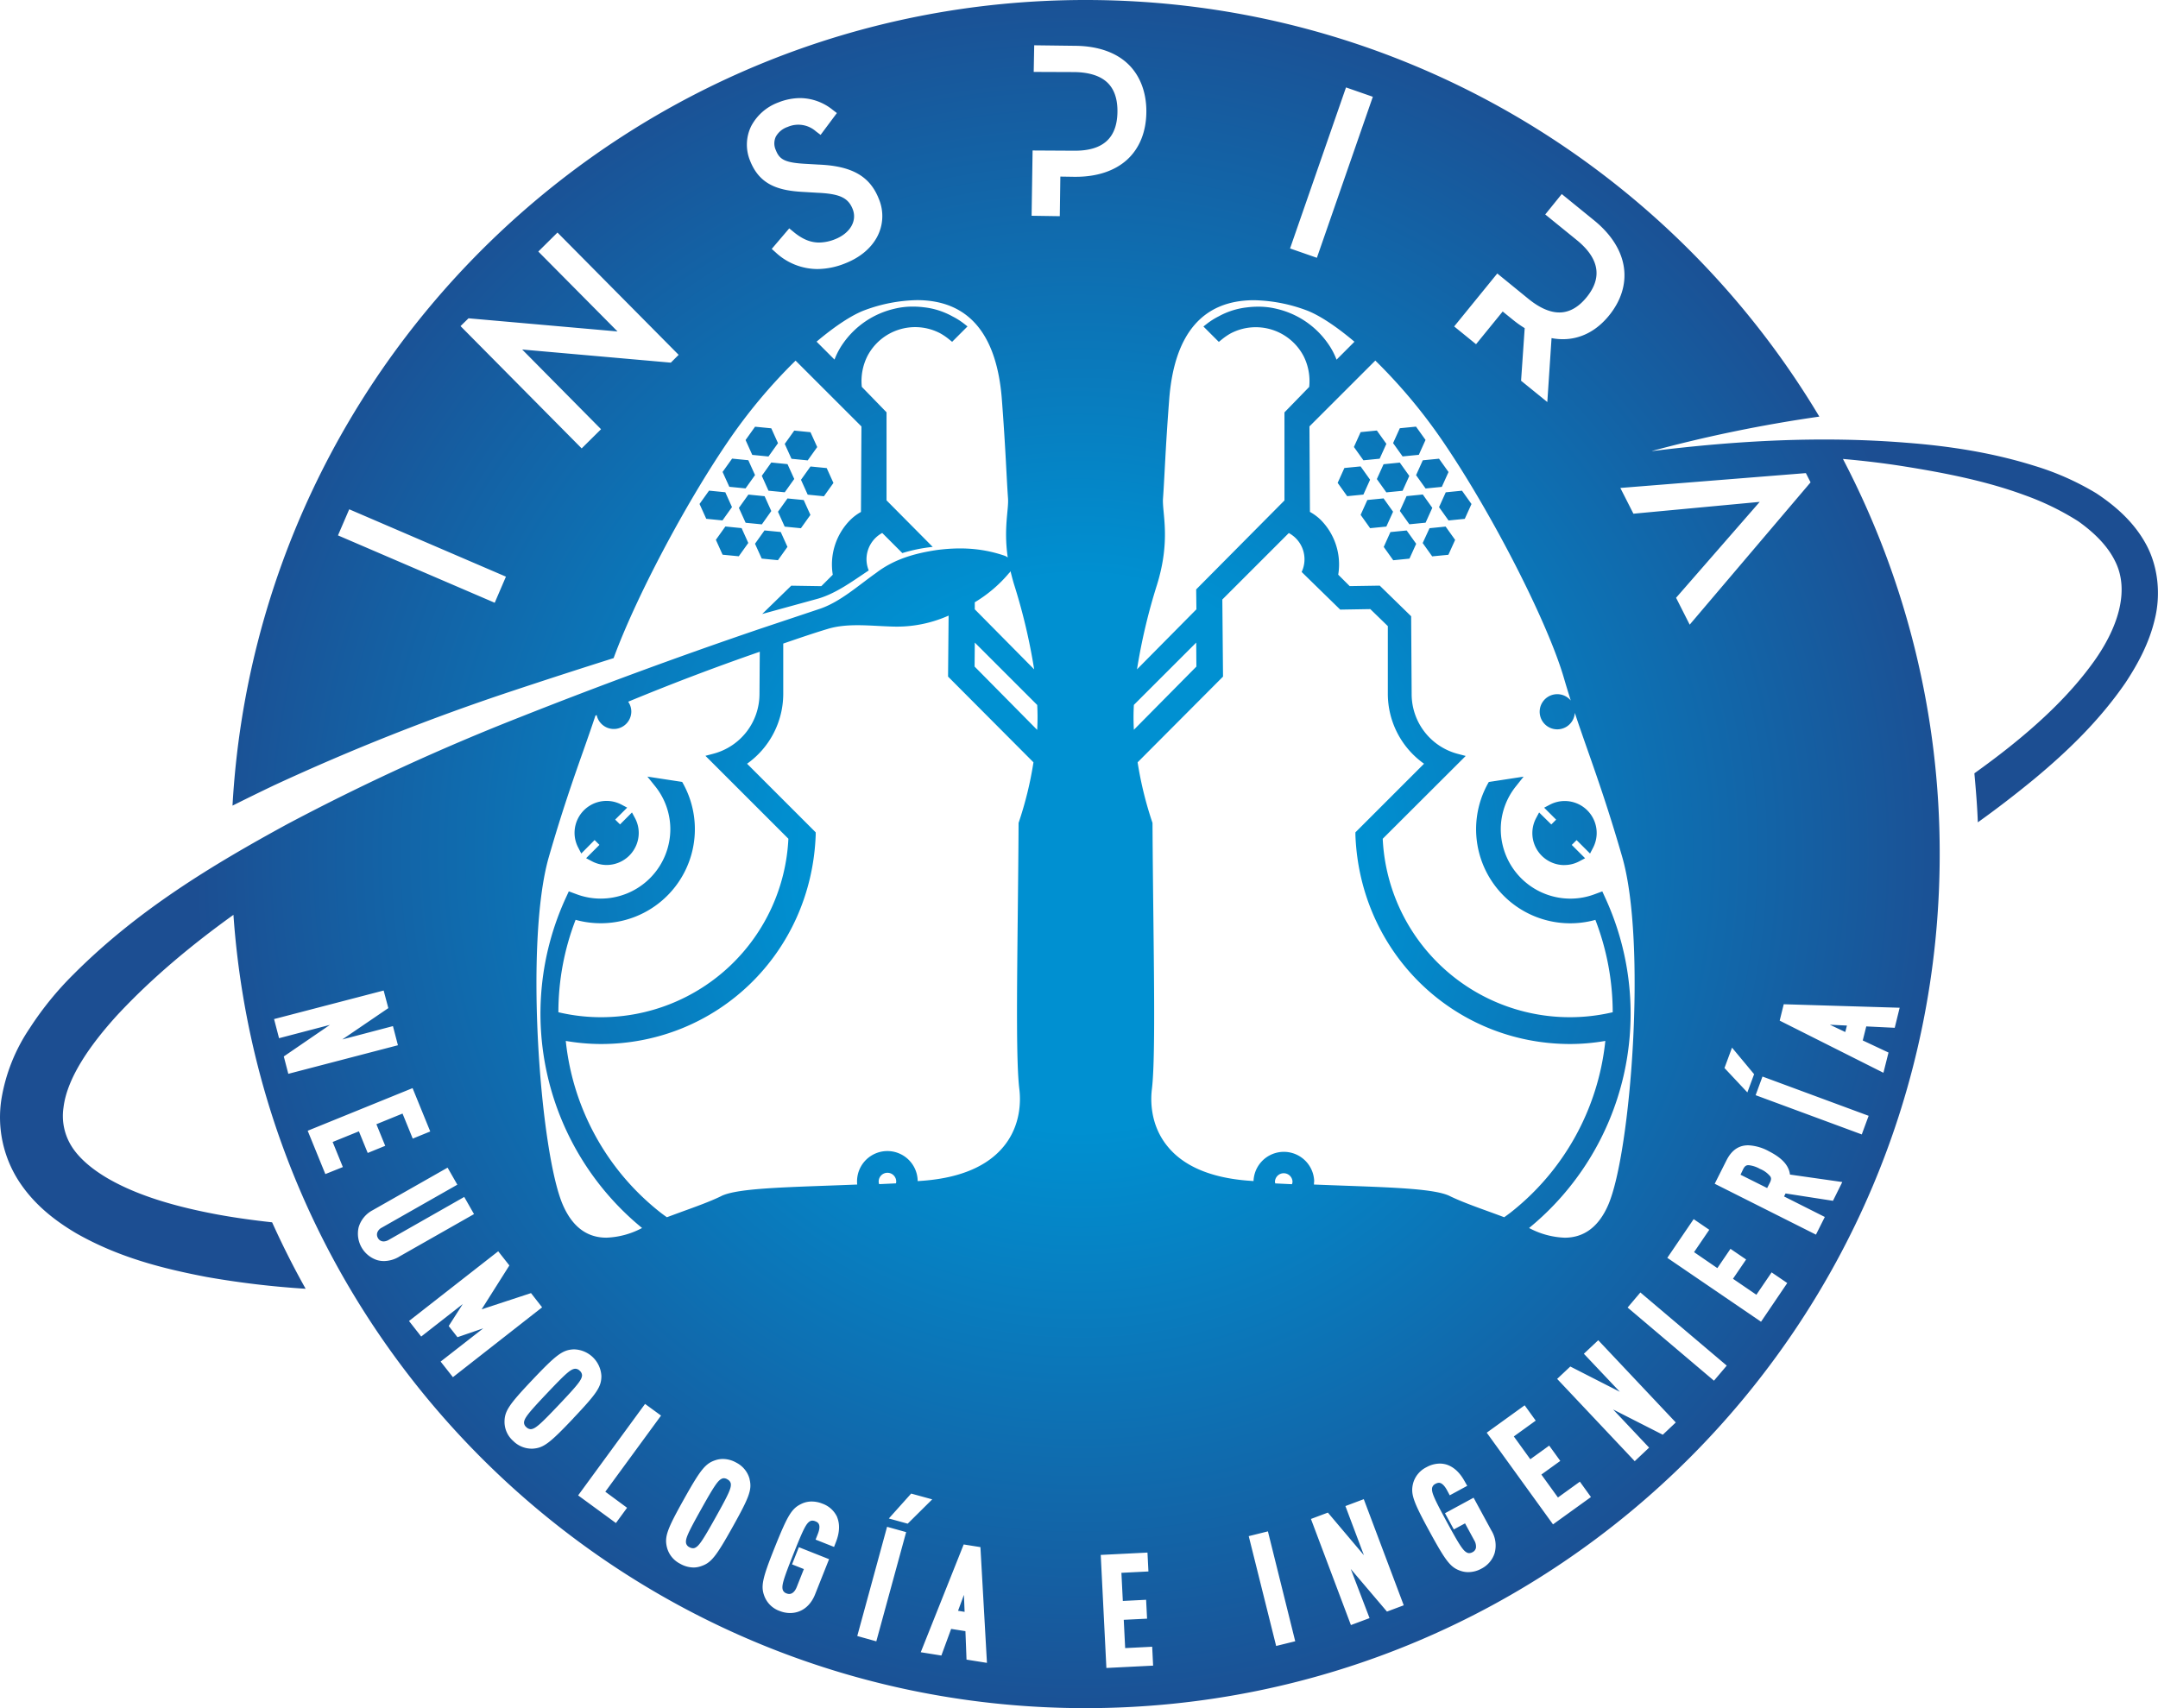 <svg 
    xmlns="http://www.w3.org/2000/svg" 
    xmlns:xlink="http://www.w3.org/1999/xlink" 
    viewBox="0 0 810 641.25"
>
<defs>
<style>.cls-1{fill:url(#INSPIRA_GRADIENT);}</style>
<radialGradient id="INSPIRA_GRADIENT" cx="-111.85" cy="359.37" r="451.91" gradientTransform="translate(508.02 -10.37) scale(0.92)" gradientUnits="userSpaceOnUse"><stop offset="0.25" stop-color="#0090d1"/><stop offset="0.8" stop-color="#1c4e92"/></radialGradient></defs>
<g id="Capa_2" data-name="Capa 2">
<g id="CONTENIDO"><path class="cls-1" d="M808.82,232.36c-2.1,9-6.31,16.79-11,23.91-9.67,14.08-21.62,25.64-34.17,36.08-7,5.76-14,11.16-21.28,16.36-.22-6.16-.73-12.28-1.29-18.4,4.43-3.19,8.68-6.35,12.94-9.74,12.1-9.63,23.4-20.3,32-32.36,8.48-11.9,13.73-26.21,7.78-37.73-2.85-5.74-7.9-10.64-13.75-14.8A100.79,100.79,0,0,0,760,185.91c-14.34-5.3-29.77-8.34-45.26-10.82-7.66-1.22-15.19-2.11-23-2.8a319.23,319.23,0,0,1,36.32,148.33c0,177.08-143.55,320.63-320.62,320.63-169.41,0-308.12-131.38-319.82-297.81-16,11.5-30.87,23.93-43.71,37.75C34.1,392,25.2,404.44,23.84,415.75A21.42,21.42,0,0,0,27,430.53c2.85,4.47,7.77,8.54,13.56,11.91,11.75,6.78,26.48,10.79,41.3,13.54,6.74,1.23,13.39,2.13,20.28,2.89,3.83,8.47,8,16.78,12.58,24.94a333.71,333.71,0,0,1-37.2-4.43C61.2,476.25,44.62,472.1,28.64,463c-7.86-4.65-15.8-10.69-21.61-19.66A44.2,44.2,0,0,1,.55,412.51,66.79,66.79,0,0,1,11.15,386a120.5,120.5,0,0,1,16.46-20.25c24-24.07,51.84-40.89,80.17-56.34a849.28,849.28,0,0,1,87.54-40.24q44.66-17.7,90-33.13L308,228.46c7.52-2.65,14-8.53,20.93-13.44,6.8-5.19,14.57-7.3,22.57-8.52,8.05-1.05,16.41-1,25.51,2.1a4.05,4.05,0,0,1,1.25.69c-1.61-11,.4-18,.1-22.18-.64-9.06-.84-17.75-2.31-37.12-1.89-24.76-12.62-37.32-31.88-37.32a59.4,59.4,0,0,0-19.49,3.73c-4.76,1.75-11.17,5.94-18.18,11.86l6.73,6.73a27.45,27.45,0,0,1,3.23-6.08,32.4,32.4,0,0,1,19.26-13,28.37,28.37,0,0,1,6.9-.81,33.8,33.8,0,0,1,4.28.27,28.5,28.5,0,0,1,10.56,3.38,27,27,0,0,1,4.42,2.79l1.27,1-5.77,5.78-1.24-1a21.57,21.57,0,0,0-3.28-2.22,20.21,20.21,0,0,0-27.27,8.56,20.84,20.84,0,0,0-2.11,11.57l9.28,9.55v33.06l17.33,17.47a59.58,59.58,0,0,0-11.4,2.32l-7.55-7.55a11.24,11.24,0,0,0-5.9,9.86,11.08,11.08,0,0,0,.84,4.2c-6.21,4.14-12.28,8.63-19,10.59l-21,5.77L297,219.87l11.28.18,4.3-4.29a23.71,23.71,0,0,1,6.58-20.57,18.51,18.51,0,0,1,4-3l.18-32.1-24.72-24.71a201.17,201.17,0,0,0-25.46,30.49c-16.45,24.15-34.72,59-42.84,81.19q-19,6-38,12.32a848.59,848.59,0,0,0-89.58,35.49c-5.17,2.47-10.33,5-15.47,7.57C96.78,133.82,236.49,0,407.46,0,524.51,0,626.9,62.73,682.88,156.4A527.37,527.37,0,0,0,620,169.32l.27,0c31.58-3.91,63.37-5.7,95.47-3.1,16.09,1.24,32.21,3.73,48,8.69a102.19,102.19,0,0,1,23.11,10.28c7.24,4.8,14.26,10.89,18.8,19.39S811,223.47,808.82,232.36ZM189.9,216.48l-58.82-25.29-4.22,9.8,58.83,25.29Zm64.83-83.27L209.25,87.3l-7.2,7.13,29.74,30-55.93-4.94-3,2.93,45.47,45.91,7.27-7.2L196,131.21l55.79,4.93Zm75.13-58.56c-3.34-8.49-10.09-12.34-22.53-12.86l-5.23-.3c-7.71-.44-9.56-1.73-10.91-5.16a6,6,0,0,1,0-5,8,8,0,0,1,4.48-3.69,10,10,0,0,1,10.64,1.72l1.7,1.28,6.11-8.2L312.5,41.2a19.69,19.69,0,0,0-12.2-4.38,22.52,22.52,0,0,0-8.21,1.66A18.91,18.91,0,0,0,282,47.27a15.76,15.76,0,0,0-.46,13.06c3.56,9.07,10.62,11.25,20.11,11.73l5.25.31c8.28.38,11.47,1.87,13.16,6.15,1.74,4.43-1,9.06-6.6,11.28a16.5,16.5,0,0,1-6,1.25c-3.25,0-6.3-1.26-9.61-4l-1.61-1.32-6.57,7.71,1.54,1.38A23.11,23.11,0,0,0,306.8,101a28.38,28.38,0,0,0,10.39-2.11c5.46-2.14,9.57-5.51,11.91-9.74A16.58,16.58,0,0,0,329.86,74.65ZM608.19,183.18l4.91,9.67,47.4-4.44-31.39,36,5.11,10.09,45.37-53.42-1.76-3.47Zm41.92,210.11-2.83,7.65,8.59,9.16,2.53-6.84ZM545.82,122.55l8.21,6.67,10-12.28,3.89,3.15a41.37,41.37,0,0,0,4.37,3.1l-1.36,19.74,9.85,8,1.59-24a22.69,22.69,0,0,0,4.23.41c6.63,0,12.62-3.07,17.35-8.89,4.5-5.55,6.44-11.74,5.6-17.9-.86-6.41-4.75-12.58-11.24-17.85L586.2,72.85,580,80.51l11.82,9.6c8.46,6.88,9.71,14.1,3.72,21.47-3.08,3.79-6.52,5.72-10.24,5.72-3.51,0-7.37-1.69-11.48-5L562,102.67Zm-29.6,12.81L491.5,160.07l.18,32.1a18.82,18.82,0,0,1,4.05,3,23.73,23.73,0,0,1,6.57,20.57l4.3,4.29,11.28-.18,11.79,11.5.19,29.22A23.2,23.2,0,0,0,547.15,283l3,.79L519,314.88A70.3,70.3,0,0,0,605.33,380a96.79,96.79,0,0,0-6.51-34.67,35.33,35.33,0,0,1-40-51.77l13.06-2-2.82,3.55a25.79,25.79,0,0,0-5.75,16.14,26.13,26.13,0,0,0,26.1,26.1,25.76,25.76,0,0,0,9.1-1.64l2.91-1.08,1.29,2.83A104,104,0,0,1,573.94,461a30.65,30.65,0,0,0,13.37,3.64c7.29,0,12.79-4.14,16.33-12.3,8.52-19.61,14.5-98.52,5.27-130.59-5-17.31-9.19-29.31-12.91-39.89-1.67-4.77-3.29-9.39-4.9-14.24a6.6,6.6,0,1,1-1.52-4.65c-.84-2.67-1.69-5.43-2.54-8.34-6.1-21-26.88-61.65-45.35-88.77A201.82,201.82,0,0,0,516.22,135.36Zm-32-42.09,10.07,3.51,21-60.45-10.07-3.51ZM434.24,219.65a219.72,219.72,0,0,0-7.47,31.63l22.3-22.54-.09-7.47,33.14-33.4V154.81l9.28-9.55a20.84,20.84,0,0,0-2.1-11.57A20.28,20.28,0,0,0,462,125.12a22.54,22.54,0,0,0-3.29,2.23l-1.23,1-5.78-5.78,1.28-1a27,27,0,0,1,4.41-2.79A28.55,28.55,0,0,1,468,115.4a33.69,33.69,0,0,1,4.28-.27,28.43,28.43,0,0,1,6.9.81,32.37,32.37,0,0,1,19.25,13,26.84,26.84,0,0,1,3.24,6.08l6.72-6.73c-7-5.92-13.42-10.11-18.18-11.86a59.34,59.34,0,0,0-19.48-3.73c-19.27,0-30,12.56-31.88,37.32-1.48,19.37-1.67,28.06-2.32,37.12C436.14,192.42,439.57,202.55,434.24,219.65ZM449,241.23l-23.4,23.39a83.15,83.15,0,0,0,0,9.34l23.46-23.72ZM365.88,226.1l0,2.64,22.29,22.54a219.82,219.82,0,0,0-7.46-31.63c-.57-1.82-1-3.56-1.42-5.22a4.07,4.07,0,0,1-.41.61l-.05,0A51.14,51.14,0,0,1,365.88,226.1Zm-101.1,57.64,3-.79a23.2,23.2,0,0,0,17.29-22.36l.11-15.92q-25,8.66-49.39,18.76a6.5,6.5,0,0,1,1.17,3.73,6.57,6.57,0,0,1-13,1.28l-.46.2c-1.49,4.47-3,8.78-4.56,13.21C215.2,292.43,211,304.43,206,321.74c-9.22,32.07-3.25,111,5.27,130.59,3.55,8.16,9,12.3,16.34,12.3A30.65,30.65,0,0,0,241,461a104,104,0,0,1-28.8-123.55l1.3-2.83,2.91,1.08a25.76,25.76,0,0,0,9.1,1.64,26.13,26.13,0,0,0,26.1-26.1,25.79,25.79,0,0,0-5.75-16.14L243,291.54l13.05,2a35.33,35.33,0,0,1-40,51.77A96.36,96.36,0,0,0,209.59,380a69.67,69.67,0,0,0,15.89,1.87,70.38,70.38,0,0,0,70.44-67ZM108.22,403.12l41.14-10.73-1.87-7.18-19,5,17.27-11.76L144,371.85l-41.13,10.72,1.87,7.18,19.09-5L106.52,396.6Zm20.47,35-3.83-9.41,9.85-4,3.31,8.12,6.57-2.68-3.31-8.11,9.81-4,3.83,9.4,6.57-2.68-6.63-16.27-39.37,16,6.63,16.27Zm21.08,33.66,28.15-16-3.67-6.44-28.38,16.14a3.88,3.88,0,0,1-1.89.56,2.38,2.38,0,0,1-2.12-1.27,2.49,2.49,0,0,1-.26-2,3.37,3.37,0,0,1,1.68-1.89l28.38-16.14L168,438.34l-28.15,16a10.63,10.63,0,0,0-5.23,6.38,10.45,10.45,0,0,0,7.06,12.37,9.37,9.37,0,0,0,2.43.32A11.4,11.4,0,0,0,149.77,471.8Zm53.71,19-4.17-5.34-18.53,6.09,10.41-16.47L187,469.74l-33.48,26.17,4.57,5.84,15.61-12.2-5.28,8.24,3.29,4.2,9.68-3.33-16,12.48L170,517Zm11.72,41.64c8.93-9.43,10.5-11.81,10.53-15.85a10.55,10.55,0,0,0-10-10l-.57,0c-4,.25-6.34,1.95-15.27,11.38s-10.5,11.8-10.52,15.85a9.54,9.54,0,0,0,3.25,7.13,9.83,9.83,0,0,0,6.77,2.91l.55,0C204,543.58,206.27,541.88,215.2,532.45Zm12,27.58,20.92-28.58-6-4.38L217,561.38l14.18,10.38,4.19-5.73Zm54.16-4.76a9.72,9.72,0,0,0-4.95-6.13,10.32,10.32,0,0,0-5.06-1.4,8.71,8.71,0,0,0-2.7.42c-3.87,1.24-5.66,3.45-12,14.79s-7.28,14-6.31,18a9.56,9.56,0,0,0,4.91,6.1,10.38,10.38,0,0,0,5.14,1.43A8.42,8.42,0,0,0,263,588c3.87-1.24,5.67-3.45,12-14.79S282.31,559.2,281.34,555.27Zm32.91,14.38a9.62,9.62,0,0,0-5.59-5.14,10.83,10.83,0,0,0-4-.8,8.79,8.79,0,0,0-3.82.85c-3.67,1.74-5.16,4.16-10,16.22s-5.37,14.85-3.89,18.61a9.53,9.53,0,0,0,5.66,5.41,10.65,10.65,0,0,0,3.93.77c4.19,0,7.61-2.55,9.38-7l5.25-13.21-11.34-4.5-2.56,6.45,4.44,1.76-2.68,6.76c-.65,1.65-1.68,2.59-2.81,2.59a2.72,2.72,0,0,1-1-.21,2.23,2.23,0,0,1-1.4-1.25c-.54-1.6.12-3.86,3.92-13.43s4.87-11.67,6.34-12.45a1.78,1.78,0,0,1,.83-.19,2.76,2.76,0,0,1,1.07.23c.87.34,2.47,1,.92,4.89l-.79,2,6.93,2.75.77-2C315.14,575.3,315.28,572.26,314.25,569.65Zm25.85,5.55-7.16-2-11.19,41,7.15,2ZM330,444.54l6.29-.3a2.33,2.33,0,0,0,.1-.68,3.29,3.29,0,1,0-6.58,0A2.63,2.63,0,0,0,330,444.54ZM340.7,572l9.21-9.13L342,560.7l-8.38,9.35Zm29.75,52.25L368,580.8l-6.28-1L345.6,620.26l7.74,1.24,3.67-10,5.36.85.41,10.68ZM382,344.54c.12-11.38.26-23.45.32-35.61a135.25,135.25,0,0,0,5.59-22.75L355.85,254l.21-22.9a47.76,47.76,0,0,1-20.92,4.12c-8.33-.22-17-1.44-24.62.93-5.56,1.67-11,3.56-16.53,5.45v19a32.22,32.22,0,0,1-13.58,26.11l25.76,25.76,0,1c-1.63,44.34-37,78.46-80.65,78.46a78.06,78.06,0,0,1-13.14-1.16c0,.05,0,.1,0,.16a94.31,94.31,0,0,0,35.74,64.43c.55.41,1.32,1,2.2,1.6q2.7-1,5.63-2.08c5.19-1.87,10.55-3.81,14.51-5.73l.39-.2c5.42-2.59,20.11-3.13,38.7-3.81,3.92-.14,8-.29,12.2-.46a10.23,10.23,0,0,1-.06-1.09,11.38,11.38,0,0,1,22.76-.19l2.33-.17c13.85-1.13,23.94-5.47,30-12.91,6.64-8.15,6.29-17.64,5.84-21.35C381.41,399.3,381.69,373.92,382,344.54Zm7.28-79.92-23.39-23.39-.08,9L389.3,274A80.84,80.84,0,0,0,389.31,264.62ZM423,60c4.65-4.22,7.17-10.35,7.28-17.74S428,28.4,423.38,24,412,17.32,403.85,17.2L388.19,17,388,27l15.32.06c5.78.09,10.06,1.54,12.69,4.3,2.34,2.46,3.49,6.06,3.42,10.7-.15,9.77-5.39,14.52-16,14.52l-15.85-.09L387.21,81l10.58.16L398,66.29l5.08.08h.68C411.74,66.38,418.39,64.16,423,60Zm9.82,565.29-.35-7.09-10.14.51-.53-10.62,8.75-.43-.36-7.09-8.74.44-.53-10.56,10.14-.51-.36-7.09-17.54.88,2.12,42.44Zm53.34-9.15-10.25-41.25-7.2,1.79L479,617.91Zm-7.51-171.88,6.29.3a2.64,2.64,0,0,0,.2-1,3.3,3.3,0,0,0-6.59,0A2.73,2.73,0,0,0,478.67,444.24Zm14.58-.67a10.23,10.23,0,0,1-.06,1.09c4.18.17,8.27.32,12.2.46,18.58.68,33.27,1.22,38.69,3.81l.4.2c4,1.92,9.32,3.86,14.5,5.73q2.92,1.06,5.64,2.08c.87-.61,1.64-1.19,2.19-1.6a94.32,94.32,0,0,0,35.75-64.43c0-.06,0-.11,0-.16a78,78,0,0,1-13.13,1.16c-43.61,0-79-34.12-80.66-78.46l0-1,25.76-25.76a32.2,32.2,0,0,1-13.59-26.11V235.05l-6.58-6.39-11.3.19-14.47-14.13a11.17,11.17,0,0,0-4.82-14.61L458.8,225.06l.26,28.94L427,286.18a136.22,136.22,0,0,0,5.59,22.75c.07,12.16.2,24.23.33,35.61.33,29.38.62,54.76-.57,64.41-.46,3.71-.8,13.2,5.84,21.35,6,7.44,16.14,11.78,30,12.91l2.32.17a11.39,11.39,0,0,1,22.77.19Zm33.66,159.05-15-39.84L505,565.39l6.94,18.45-13.52-16-6.36,2.39,15,39.83,7-2.61L507,589l13.59,16Zm33-27.9-6.78-12.49-10.73,5.82,3.31,6.09,4.21-2.28,3.47,6.4A4.54,4.54,0,0,1,554,581a2.3,2.3,0,0,1-1.27,1.69,2.76,2.76,0,0,1-1.28.37,1.87,1.87,0,0,1-.59-.1c-1.57-.61-2.89-2.57-7.8-11.62s-5.84-11.23-5.5-12.86a2.25,2.25,0,0,1,1.25-1.44,2.77,2.77,0,0,1,1.29-.39c1.33,0,2.49,1.77,3.06,2.83l1,1.87,6.56-3.56-1.07-1.88c-1.79-3.17-4-5.22-6.7-6.1a9,9,0,0,0-2.53-.37,10.49,10.49,0,0,0-5,1.36,9.57,9.57,0,0,0-5,6c-1,3.93-.12,6.63,6.08,18s7.95,13.65,11.79,14.93a8.64,8.64,0,0,0,2.82.46,10.3,10.3,0,0,0,5-1.34,9.9,9.9,0,0,0,4.89-5.78A10.82,10.82,0,0,0,559.89,574.72ZM597.16,562,593,556.23l-8.23,5.94-6.22-8.61,7.1-5.12-4.16-5.75-7.09,5.12-6.19-8.56,8.22-5.94-4.15-5.75-14.24,10.28,24.88,34.42ZM629,534,599.9,503.13l-5.4,5.08L608,522.49,589.41,513l-4.94,4.65,29.12,30.89,5.4-5.09-13.51-14.32,18.64,9.48Zm19.13-21.34-32.42-27.46-4.79,5.66,32.41,27.46Zm22.71-31-5.87-4-5.72,8.4-8.78-6,4.93-7.24-5.87-4-4.93,7.24-8.74-6,5.71-8.39-5.86-4-9.89,14.53L661,496.19Zm20.66-37.92-19.64-2.8c-.42-3.46-3-6.25-7.89-8.74a17.75,17.75,0,0,0-7.77-2.25c-4.77,0-7,3.33-8.26,5.83l-4.33,8.61,38,19.1,3.33-6.63-15.3-7.7.57-1.13L688,450.79Zm9.89-24.86-39.85-14.74-2.57,7,39.84,14.73Zm11.64-40.57L669.52,377,668,383.15l38.94,19.58,1.91-7.6-9.67-4.54,1.32-5.27,10.68.52Zm-52.4,60.52a10.84,10.84,0,0,0-4.32-1.42c-.79,0-1.36.24-2,1.46L653.3,441l10,5,1.05-2.08c.61-1.23.42-1.84.11-2.31A9.77,9.77,0,0,0,660.65,438.83ZM216,513.84h-.17c-1.66.17-3.43,1.72-10.52,9.21s-8.53,9.34-8.62,11a2.26,2.26,0,0,0,.84,1.69,2.48,2.48,0,0,0,1.65.78h.14c1.66-.18,3.43-1.73,10.52-9.21s8.54-9.34,8.63-11a2.37,2.37,0,0,0-.88-1.73A2.35,2.35,0,0,0,216,513.84Zm57,41.49a2.79,2.79,0,0,0-1.3-.39,1.71,1.71,0,0,0-.59.11c-1.56.58-2.9,2.52-7.93,11.52s-6,11.16-5.65,12.81a2.23,2.23,0,0,0,1.23,1.44,2.8,2.8,0,0,0,1.37.4,1.79,1.79,0,0,0,.57-.09c1.56-.58,2.89-2.52,7.92-11.52s6-11.16,5.65-12.82A2.4,2.4,0,0,0,272.93,555.33ZM532.55,170.74l2.52-5.58-3.57-5-6.08.6-2.53,5.58,3.57,5Zm-20.8,14.93,2.51-5.58-3.56-5-6.09.6-2.52,5.58,3.57,5Zm7.57-11.4-2.52,5.57,3.56,5,6.1-.6,2.52-5.58-3.57-5Zm3.57,17.83-3.57-5-6.09.6-2.52,5.58,3.56,5,6.09-.6Zm-1,7.64-2.51,5.58,3.57,5,6.09-.61,2.52-5.57-3.57-5Zm65.37,125a11.85,11.85,0,0,0,5.57-1.42l2.13-1.13-5-5,1.81-1.81,5.05,5.05,1.12-2.15a12,12,0,0,0-16.2-16.2l-2.15,1.13,4.5,4.49-1.81,1.81L577.7,305l-1.13,2.13a12,12,0,0,0,10.64,17.63ZM529,196.82l6.09-.6,2.52-5.58-3.57-5-6.09.61-2.52,5.57Zm2.52-18.44,3.57,5,6.09-.6,2.52-5.58-3.57-5-6.09.6Zm-13.67-6.18,2.52-5.58-3.57-5-6.09.6-2.52,5.58,3.57,5Zm22.29,18.19,3.57,5,6.09-.61,2.52-5.57-3.56-5-6.1.61Zm-3.57,7.9L534,203.86l3.57,5,6.08-.59,2.53-5.59-3.57-5Zm-274-9.1,2.52,5.57,6.09.61,3.57-5-2.51-5.57-6.1-.61ZM237.21,305l-4.48,4.49-1.82-1.81,4.5-4.49-2.14-1.13a12,12,0,0,0-17.61,10.64,11.86,11.86,0,0,0,1.41,5.56l1.11,2.15,5-5.05,1.82,1.81-5,5,2.13,1.13a11.82,11.82,0,0,0,5.56,1.42,12.07,12.07,0,0,0,12.06-12.06,11.85,11.85,0,0,0-1.42-5.57ZM312.83,181.3l-2.53-5.58-6.08-.6-3.57,5,2.52,5.58,6.09.6Zm-29.42-21.11-3.56,5,2.51,5.58,6.09.6,3.57-5-2.52-5.58Zm2.53,18.44,2.51,5.58,6.1.6,3.57-5-2.53-5.57-6.09-.61Zm-14.72-1.46,2.53,5.58,6.09.6,3.56-5-2.52-5.58-6.09-.6ZM359.6,604.7l2.46.4-.25-6.38ZM298.12,161.65l-3.57,5,2.53,5.58,6.09.6,3.57-5-2.53-5.58Zm-25.85,36-3.57,5,2.52,5.59,6.08.59,3.57-5-2.51-5.57ZM292,210.3l3.57-5-2.52-5.58-6.1-.59-3.56,5,2.52,5.57Zm12.19-17-2.52-5.58-6.09-.6-3.57,5,2.52,5.58,6.09.6ZM693.24,385l-6.4-.31,5.78,2.74ZM289.5,191.85,287,186.28l-6.09-.61-3.57,5,2.53,5.58,6.09.6Z"/>
</g>
</g>
</svg>